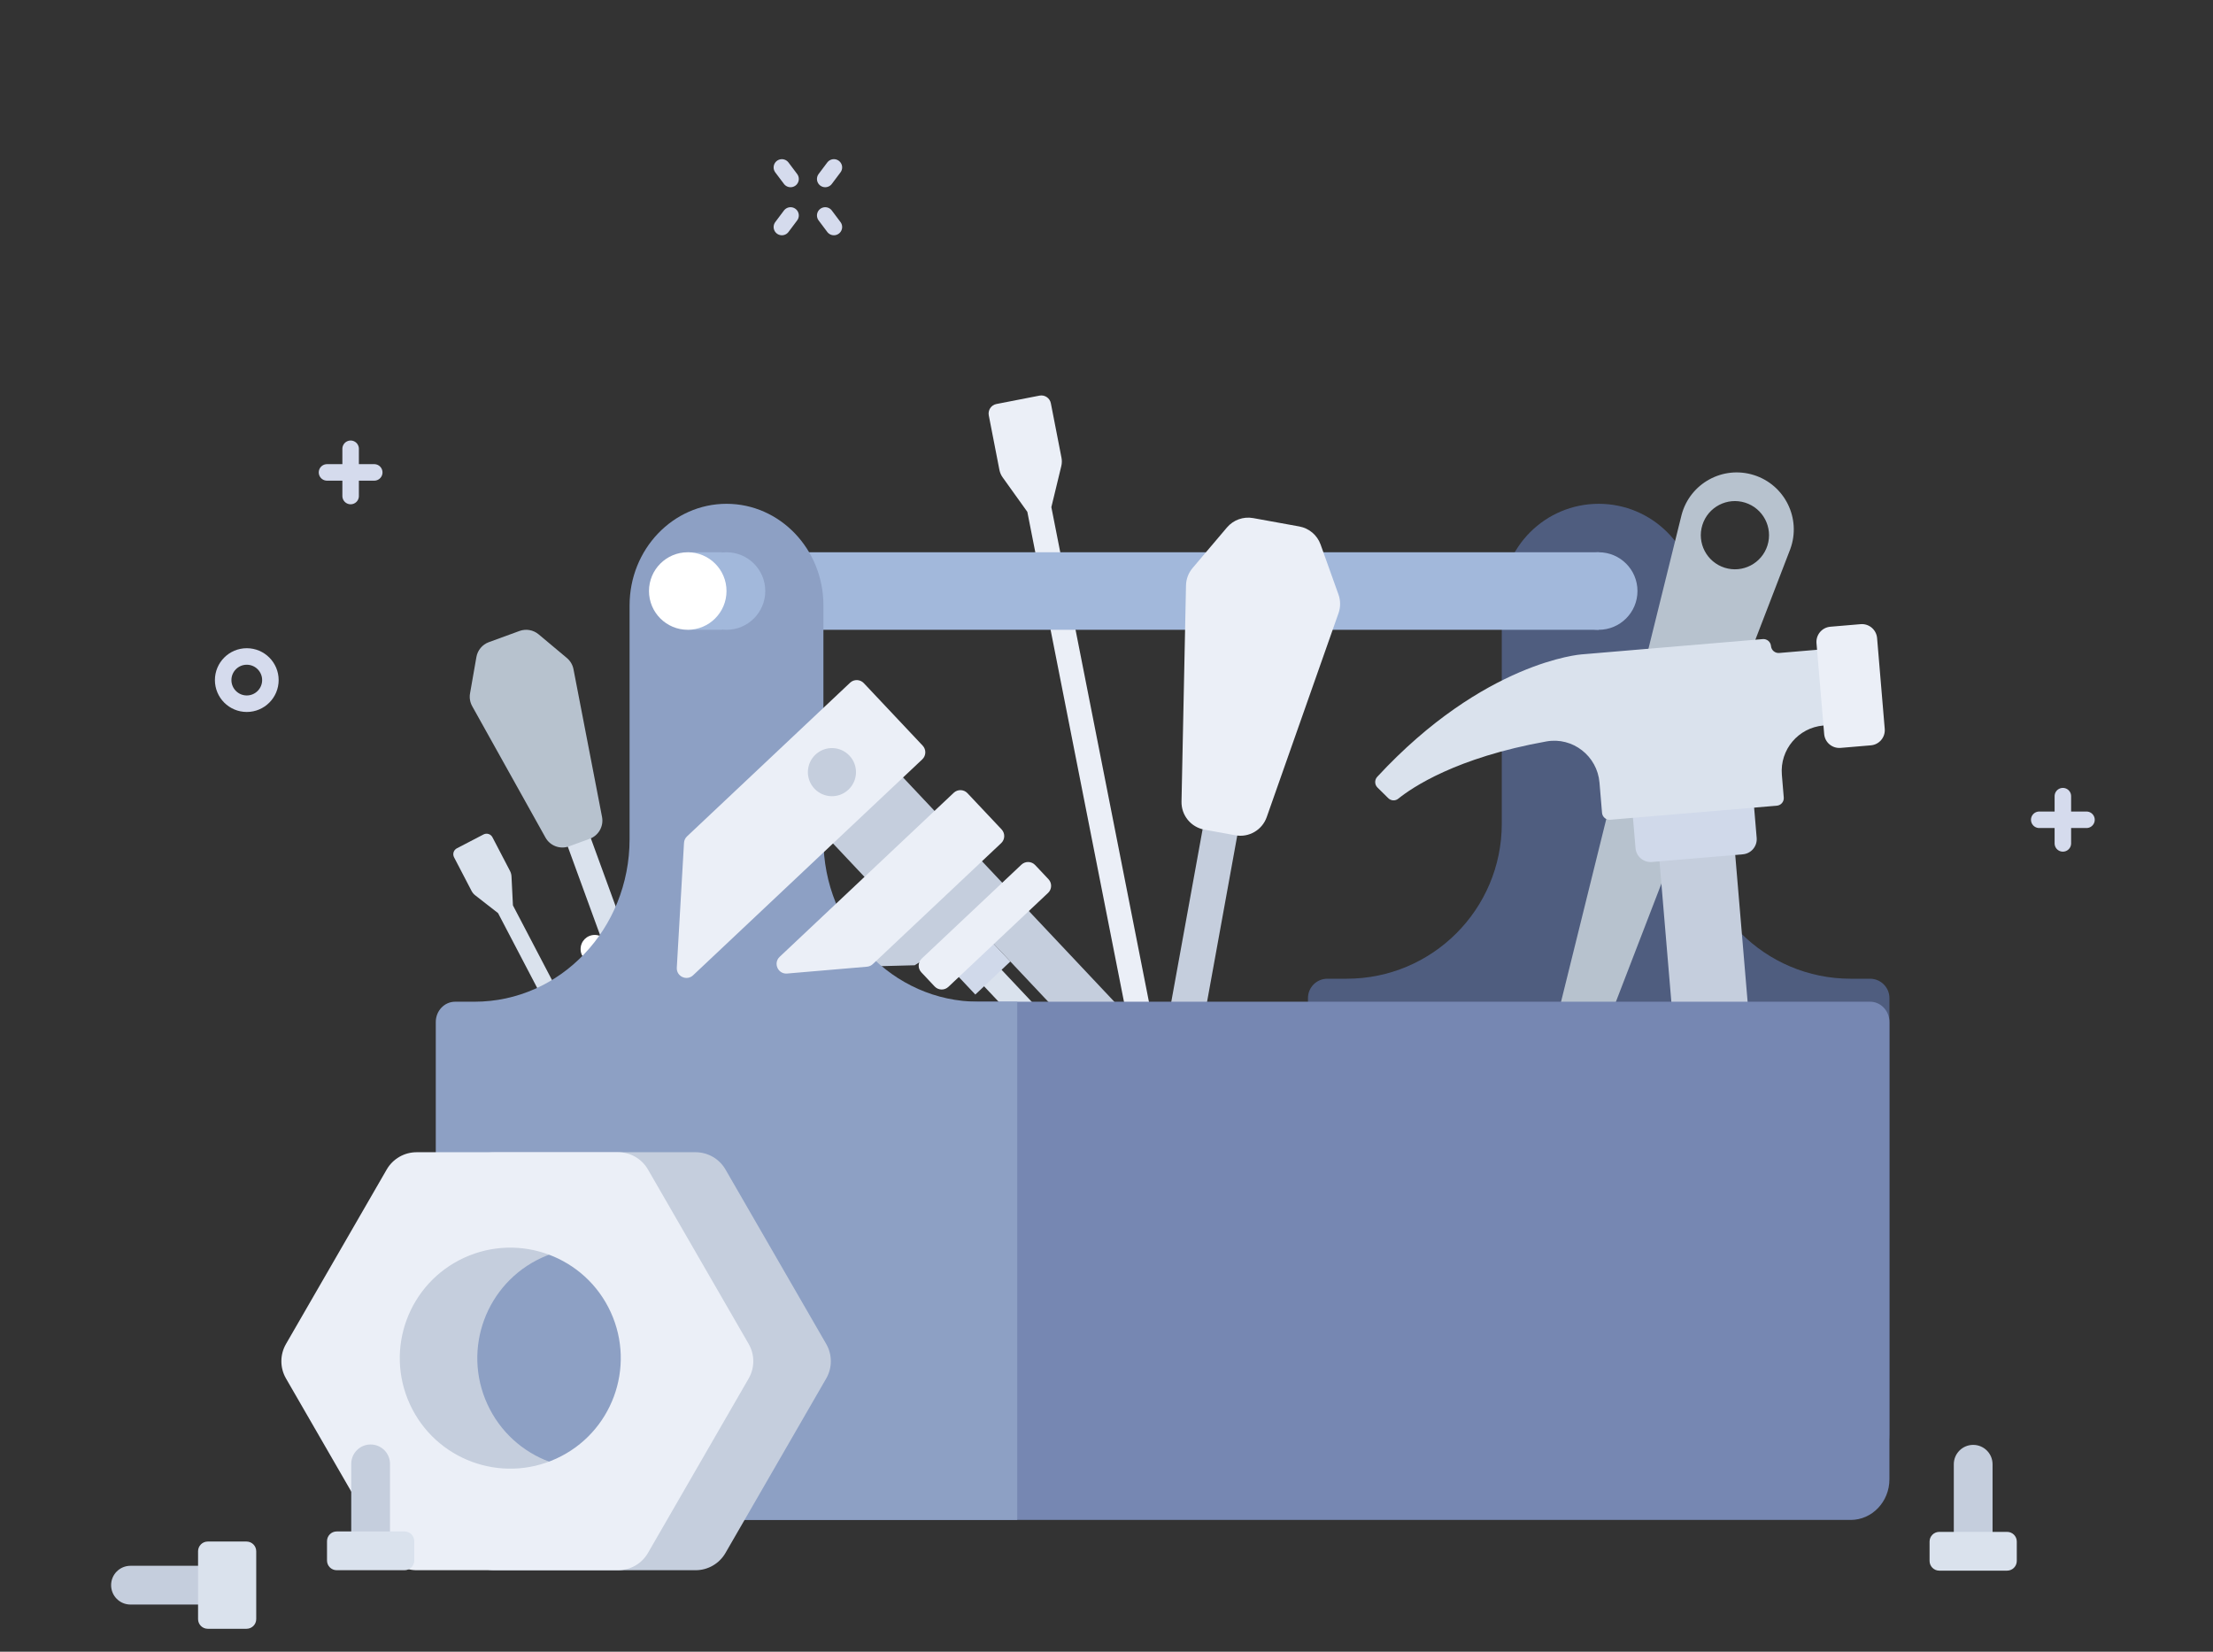 <svg xmlns="http://www.w3.org/2000/svg" width="134" height="100" viewBox="0 0 134 100">
  <rect x="0" y="0" width="134" height="100" fill="#333333" stroke="none"/>
  <g fill="none" fill-rule="evenodd">
    <path fill="#EBEFF7" d="M62.944,23.952 L60.335,24.46 C60.017,24.522 59.811,24.83 59.872,25.149 L60.515,28.446 C60.547,28.611 60.614,28.768 60.714,28.905 L62.206,30.988 L68.341,62.086 L69.796,61.801 L63.661,30.704 L64.264,28.213 C64.303,28.05 64.306,27.878 64.274,27.713 L63.631,24.417 C63.57,24.099 63.262,23.891 62.944,23.952 Z"/>
    <polygon fill="#DAE2ED" points="43.579 72.135 42.186 72.643 33.791 49.643 35.185 49.135"/>
    <path fill="#B7C2CE" d="M31.456,38.201 L29.601,38.878 C29.207,39.022 28.92,39.365 28.847,39.778 L28.461,41.981 C28.414,42.245 28.461,42.519 28.592,42.755 L33.029,50.708 C33.31,51.213 33.915,51.437 34.457,51.24 L35.705,50.784 C36.246,50.587 36.564,50.024 36.454,49.459 L34.725,40.516 C34.675,40.252 34.534,40.013 34.327,39.839 L32.612,38.403 C32.291,38.135 31.85,38.057 31.456,38.201"/>
    <path fill="#FFFFFF" d="M36.011,56.604 C35.538,56.604 35.156,56.986 35.156,57.459 C35.156,57.932 35.538,58.315 36.011,58.315 C36.484,58.315 36.868,57.932 36.868,57.459 C36.868,56.986 36.484,56.604 36.011,56.604"/>
    <path fill="#4F5D7F" d="M102.671,49.866 L102.671,36.369 C102.671,33.129 100.044,30.502 96.804,30.502 C93.562,30.502 90.935,33.129 90.935,36.369 L90.935,49.866 C90.935,55.052 86.732,59.255 81.546,59.255 L80.373,59.255 C79.724,59.255 79.199,59.78 79.199,60.429 L79.199,86.835 C79.199,88.131 80.25,89.183 81.546,89.183 L112.06,89.183 C113.357,89.183 114.408,88.131 114.408,86.835 L114.408,60.429 C114.408,59.78 113.882,59.255 113.234,59.255 L112.06,59.255 C106.875,59.255 102.671,55.052 102.671,49.866"/>
    <path fill="#B7C2CE" d="M104.431,34.372 C103.344,34.03 102.739,32.87 103.082,31.782 C103.424,30.694 104.585,30.089 105.672,30.433 C106.761,30.776 107.363,31.935 107.022,33.023 C106.679,34.111 105.519,34.715 104.431,34.372 M106.199,28.762 L106.198,28.762 C104.32,28.17 102.329,29.266 101.823,31.168 L92.92,67.126 L95.087,67.809 L108.405,33.241 C109.081,31.393 108.077,29.354 106.199,28.762"/>
    <polygon fill="#C5CEDD" points="102.791 79.494 107.376 79.107 104.607 46.261 100.021 46.647"/>
    <path fill="#D0D9EA" d="M100.027,52.188 L105.529,51.723 C106.035,51.681 106.412,51.236 106.369,50.729 L105.673,42.477 C105.63,41.971 105.185,41.595 104.679,41.638 L99.176,42.101 C98.671,42.144 98.295,42.589 98.337,43.096 L99.033,51.349 C99.076,51.855 99.52,52.23 100.027,52.188"/>
    <path fill="#DAE2ED" d="M83.406,47.678 C83.23,47.503 83.224,47.214 83.393,47.032 C89.866,40.041 95.761,39.619 95.761,39.619 L96.194,39.583 L99.315,39.319 L106.739,38.693 C106.992,38.671 107.215,38.861 107.236,39.113 C107.258,39.366 107.48,39.554 107.733,39.533 L110.484,39.301 C110.737,39.28 110.959,39.468 110.98,39.721 L111.29,43.389 C111.311,43.642 111.123,43.864 110.871,43.886 L110.412,43.925 C108.892,44.052 107.765,45.389 107.894,46.908 L108.009,48.283 C108.031,48.536 107.843,48.758 107.589,48.78 L97.503,49.63 C97.25,49.652 97.027,49.464 97.005,49.211 L96.851,47.38 C96.716,45.769 95.226,44.604 93.636,44.889 C88.173,45.865 85.504,47.679 84.664,48.358 C84.483,48.504 84.223,48.486 84.059,48.322 L83.406,47.678 Z"/>
    <path fill="#EBEFF7" d="M111.45,45.28 L113.284,45.125 C113.79,45.082 114.165,44.638 114.123,44.131 L113.66,38.63 C113.616,38.123 113.172,37.747 112.665,37.789 L110.832,37.944 C110.325,37.987 109.949,38.432 109.991,38.938 L110.456,44.441 C110.498,44.947 110.943,45.322 111.45,45.28"/>
    <path fill="#DAE2ED" d="M29.278,50.52 L27.665,51.359 C27.467,51.462 27.391,51.704 27.493,51.902 L28.555,53.943 C28.608,54.044 28.684,54.134 28.775,54.205 L30.158,55.283 L40.219,74.516 L41.12,74.047 L31.059,54.815 L30.972,53.062 C30.966,52.946 30.935,52.834 30.882,52.731 L29.819,50.692 C29.718,50.494 29.475,50.419 29.278,50.52"/>
    <polygon fill="#C5CEDD" points="68.793 62.049 66.673 64.046 59.565 56.502 61.685 54.505"/>
    <polygon fill="#DAE2ED" points="66.142 64.546 65.082 65.545 57.974 58.001 59.034 57.003"/>
    <polygon fill="#D0D9EA" points="61.177 58.214 59.057 60.213 57.444 58.501 59.565 56.503"/>
    <polygon fill="#C5CEDD" points="55.385 58.44 61.686 54.504 58.362 50.977 52.7 58.511"/>
    <path fill="#EBEFF7" d="M63.462,54.059 L57.425,59.748 C57.188,59.971 56.817,59.96 56.594,59.724 L55.787,58.867 C55.564,58.63 55.576,58.259 55.811,58.037 L61.85,52.348 C62.086,52.126 62.458,52.138 62.68,52.373 L63.487,53.23 C63.709,53.466 63.699,53.837 63.462,54.059"/>
    <path fill="#A2B8DB" d="M99.151,35.783 C99.151,37.079 98.1,38.13 96.804,38.13 C95.507,38.13 94.457,37.079 94.457,35.783 C94.457,34.486 95.507,33.436 96.804,33.436 C98.1,33.436 99.151,34.486 99.151,35.783"/>
    <polygon fill="#A2B8DB" points="44.865 38.13 96.803 38.13 96.803 33.436 44.865 33.436"/>
    <polygon fill="#C5CEDD" points="69.07 82.778 66.973 82.398 73.263 47.766 75.361 48.146"/>
    <path fill="#EBEFF7" d="M78.676,31.874 L75.882,31.367 C75.288,31.259 74.683,31.476 74.293,31.936 L72.215,34.388 C71.964,34.683 71.822,35.056 71.814,35.445 L71.542,48.534 C71.526,49.363 72.112,50.081 72.927,50.23 L74.809,50.572 C75.623,50.72 76.425,50.254 76.701,49.472 L81.05,37.122 C81.179,36.755 81.177,36.357 81.046,35.992 L79.963,32.965 C79.759,32.398 79.269,31.982 78.676,31.874"/>
    <path fill="#7687B2" d="M43.991,60.646 L113.233,60.646 C113.882,60.646 114.407,61.197 114.407,61.877 L114.407,89.561 C114.407,90.92 113.356,92.022 112.06,92.022 L41.644,92.022"/>
    <path fill="#8DA0C4" d="M49.859,50.803 L49.859,36.653 C49.859,33.256 47.232,30.502 43.991,30.502 C40.749,30.502 38.122,33.256 38.122,36.653 L38.122,50.803 C38.122,56.24 33.92,60.647 28.734,60.647 L27.56,60.647 C26.912,60.647 26.387,61.197 26.387,61.877 L26.387,89.561 C26.387,90.919 27.437,92.022 28.734,92.022 L61.596,92.022 L61.596,60.647 L59.247,60.647 C54.063,60.647 49.859,56.24 49.859,50.803"/>
    <path fill="#A2B8DB" d="M46.338,35.783 C46.338,37.079 45.288,38.13 43.991,38.13 C42.695,38.13 41.644,37.079 41.644,35.783 C41.644,34.486 42.695,33.436 43.991,33.436 C45.288,33.436 46.338,34.486 46.338,35.783"/>
    <polygon fill="#A2B8DB" points="41.644 38.13 43.716 38.13 43.716 33.436 41.644 33.436"/>
    <path fill="#FFFFFF" d="M43.991,35.783 C43.991,37.079 42.94,38.13 41.644,38.13 C40.347,38.13 39.297,37.079 39.297,35.783 C39.297,34.486 40.347,33.436 41.644,33.436 C42.94,33.436 43.991,34.486 43.991,35.783"/>
    <polygon fill="#C5CEDD" points="54.032 54.879 58.273 50.883 53.039 45.327 48.797 49.323"/>
    <path fill="#EBEFF7" d="M55.845 45.974L41.969 59.046C41.583 59.41 40.95 59.116 40.981 58.585L41.417 51.031C41.425 50.881 41.49 50.74 41.599 50.638L51.474 41.334C51.71 41.112 52.082 41.124 52.304 41.359L55.87 45.144C56.092 45.381 56.081 45.752 55.845 45.974M57.751 47.997L47.21 57.928C46.804 58.31 47.108 58.988 47.661 58.941L52.496 58.528C52.628 58.517 52.752 58.461 52.849 58.37L60.623 51.046C60.86 50.824 60.87 50.452 60.648 50.215L58.581 48.022C58.359 47.786 57.987 47.775 57.751 47.997"/>
    <path fill="#C5CEDD" d="M51.435 45.75C50.883 45.163 49.962 45.136 49.377 45.688 48.79 46.24 48.763 47.162 49.315 47.747 49.866 48.333 50.789 48.36 51.374 47.808 51.96 47.256 51.987 46.335 51.435 45.75M38.384 88.306C35.026 89.848 31.054 88.377 29.513 85.018 27.971 81.661 29.444 77.69 32.8 76.148 36.159 74.606 40.13 76.078 41.672 79.435 43.213 82.793 41.742 86.765 38.384 88.306M50.029 81.369L43.928 70.803C43.554 70.158 42.865 69.76 42.121 69.76L29.92 69.76C29.174 69.76 28.485 70.158 28.112 70.803L22.011 81.369C21.639 82.015 21.639 82.811 22.011 83.457L28.112 94.023C28.485 94.669 29.174 95.066 29.92 95.066L42.121 95.066C42.865 95.066 43.554 94.669 43.928 94.023L50.029 83.457C50.401 82.811 50.401 82.015 50.029 81.369"/>
    <path fill="#EBEFF7" d="M33.69,88.306 C30.332,89.848 26.36,88.377 24.819,85.018 C23.277,81.661 24.749,77.69 28.106,76.148 C31.463,74.606 35.435,76.078 36.977,79.435 C38.519,82.793 37.047,86.765 33.69,88.306 M45.334,81.369 L39.234,70.803 C38.86,70.158 38.171,69.76 37.427,69.76 L25.225,69.76 C24.48,69.76 23.791,70.158 23.417,70.803 L17.317,81.369 C16.944,82.015 16.944,82.811 17.317,83.457 L23.417,94.023 C23.791,94.669 24.48,95.066 25.225,95.066 L37.427,95.066 C38.171,95.066 38.86,94.669 39.234,94.023 L45.334,83.457 C45.706,82.811 45.706,82.015 45.334,81.369"/>
    <path fill="#C5CEDD" d="M13.769,97.145 L7.901,97.145 C7.252,97.145 6.728,96.62 6.728,95.971 C6.728,95.323 7.252,94.798 7.901,94.798 L13.769,94.798 C14.417,94.798 14.943,95.323 14.943,95.971 C14.943,96.62 14.417,97.145 13.769,97.145"/>
    <path fill="#DAE2ED" d="M14.928,98.612 L12.581,98.612 C12.256,98.612 11.993,98.349 11.993,98.026 L11.993,93.918 C11.993,93.594 12.256,93.33 12.581,93.33 L14.928,93.33 C15.251,93.33 15.515,93.594 15.515,93.918 L15.515,98.026 C15.515,98.349 15.251,98.612 14.928,98.612"/>
    <path fill="#C5CEDD" d="M118.305,93.346 L118.305,88.651 C118.305,88.003 118.83,87.478 119.479,87.478 C120.127,87.478 120.652,88.003 120.652,88.651 L120.652,93.346 C120.652,93.994 120.127,94.52 119.479,94.52 C118.83,94.52 118.305,93.994 118.305,93.346"/>
    <path fill="#DAE2ED" d="M116.838,94.504 L116.838,93.331 C116.838,93.007 117.101,92.745 117.425,92.745 L121.532,92.745 C121.857,92.745 122.119,93.007 122.119,93.331 L122.119,94.504 C122.119,94.828 121.857,95.092 121.532,95.092 L117.425,95.092 C117.101,95.092 116.838,94.828 116.838,94.504"/>
    <path fill="#C5CEDD" d="M21.268,93.321 L21.268,88.627 C21.268,87.978 21.794,87.454 22.441,87.454 C23.09,87.454 23.615,87.978 23.615,88.627 L23.615,93.321 C23.615,93.969 23.09,94.495 22.441,94.495 C21.794,94.495 21.268,93.969 21.268,93.321"/>
    <path fill="#DAE2ED" d="M19.801,94.48 L19.801,93.306 C19.801,92.981 20.063,92.719 20.388,92.719 L24.495,92.719 C24.82,92.719 25.083,92.981 25.083,93.306 L25.083,94.48 C25.083,94.804 24.82,95.066 24.495,95.066 L20.388,95.066 C20.063,95.066 19.801,94.804 19.801,94.48"/>
    <path stroke="#D5DBED" d="M50.493 10.136L49.968 10.835M47.869 13.045L47.344 13.744M50.493 13.744L49.968 13.045M47.869 10.835L47.344 10.137M16.373 41.175C16.373 41.964 15.732 42.605 14.943 42.605 14.153 42.605 13.513 41.964 13.513 41.175 13.513 40.385 14.153 39.745 14.943 39.745 15.732 39.745 16.373 40.385 16.373 41.175zM124.909 48.202L124.909 51.062M126.339 49.632L123.479 49.632M21.231 27.171L21.231 30.031M22.661 28.601L19.801 28.601" stroke-linecap="round" stroke-linejoin="round"/>
  </g>
</svg>
